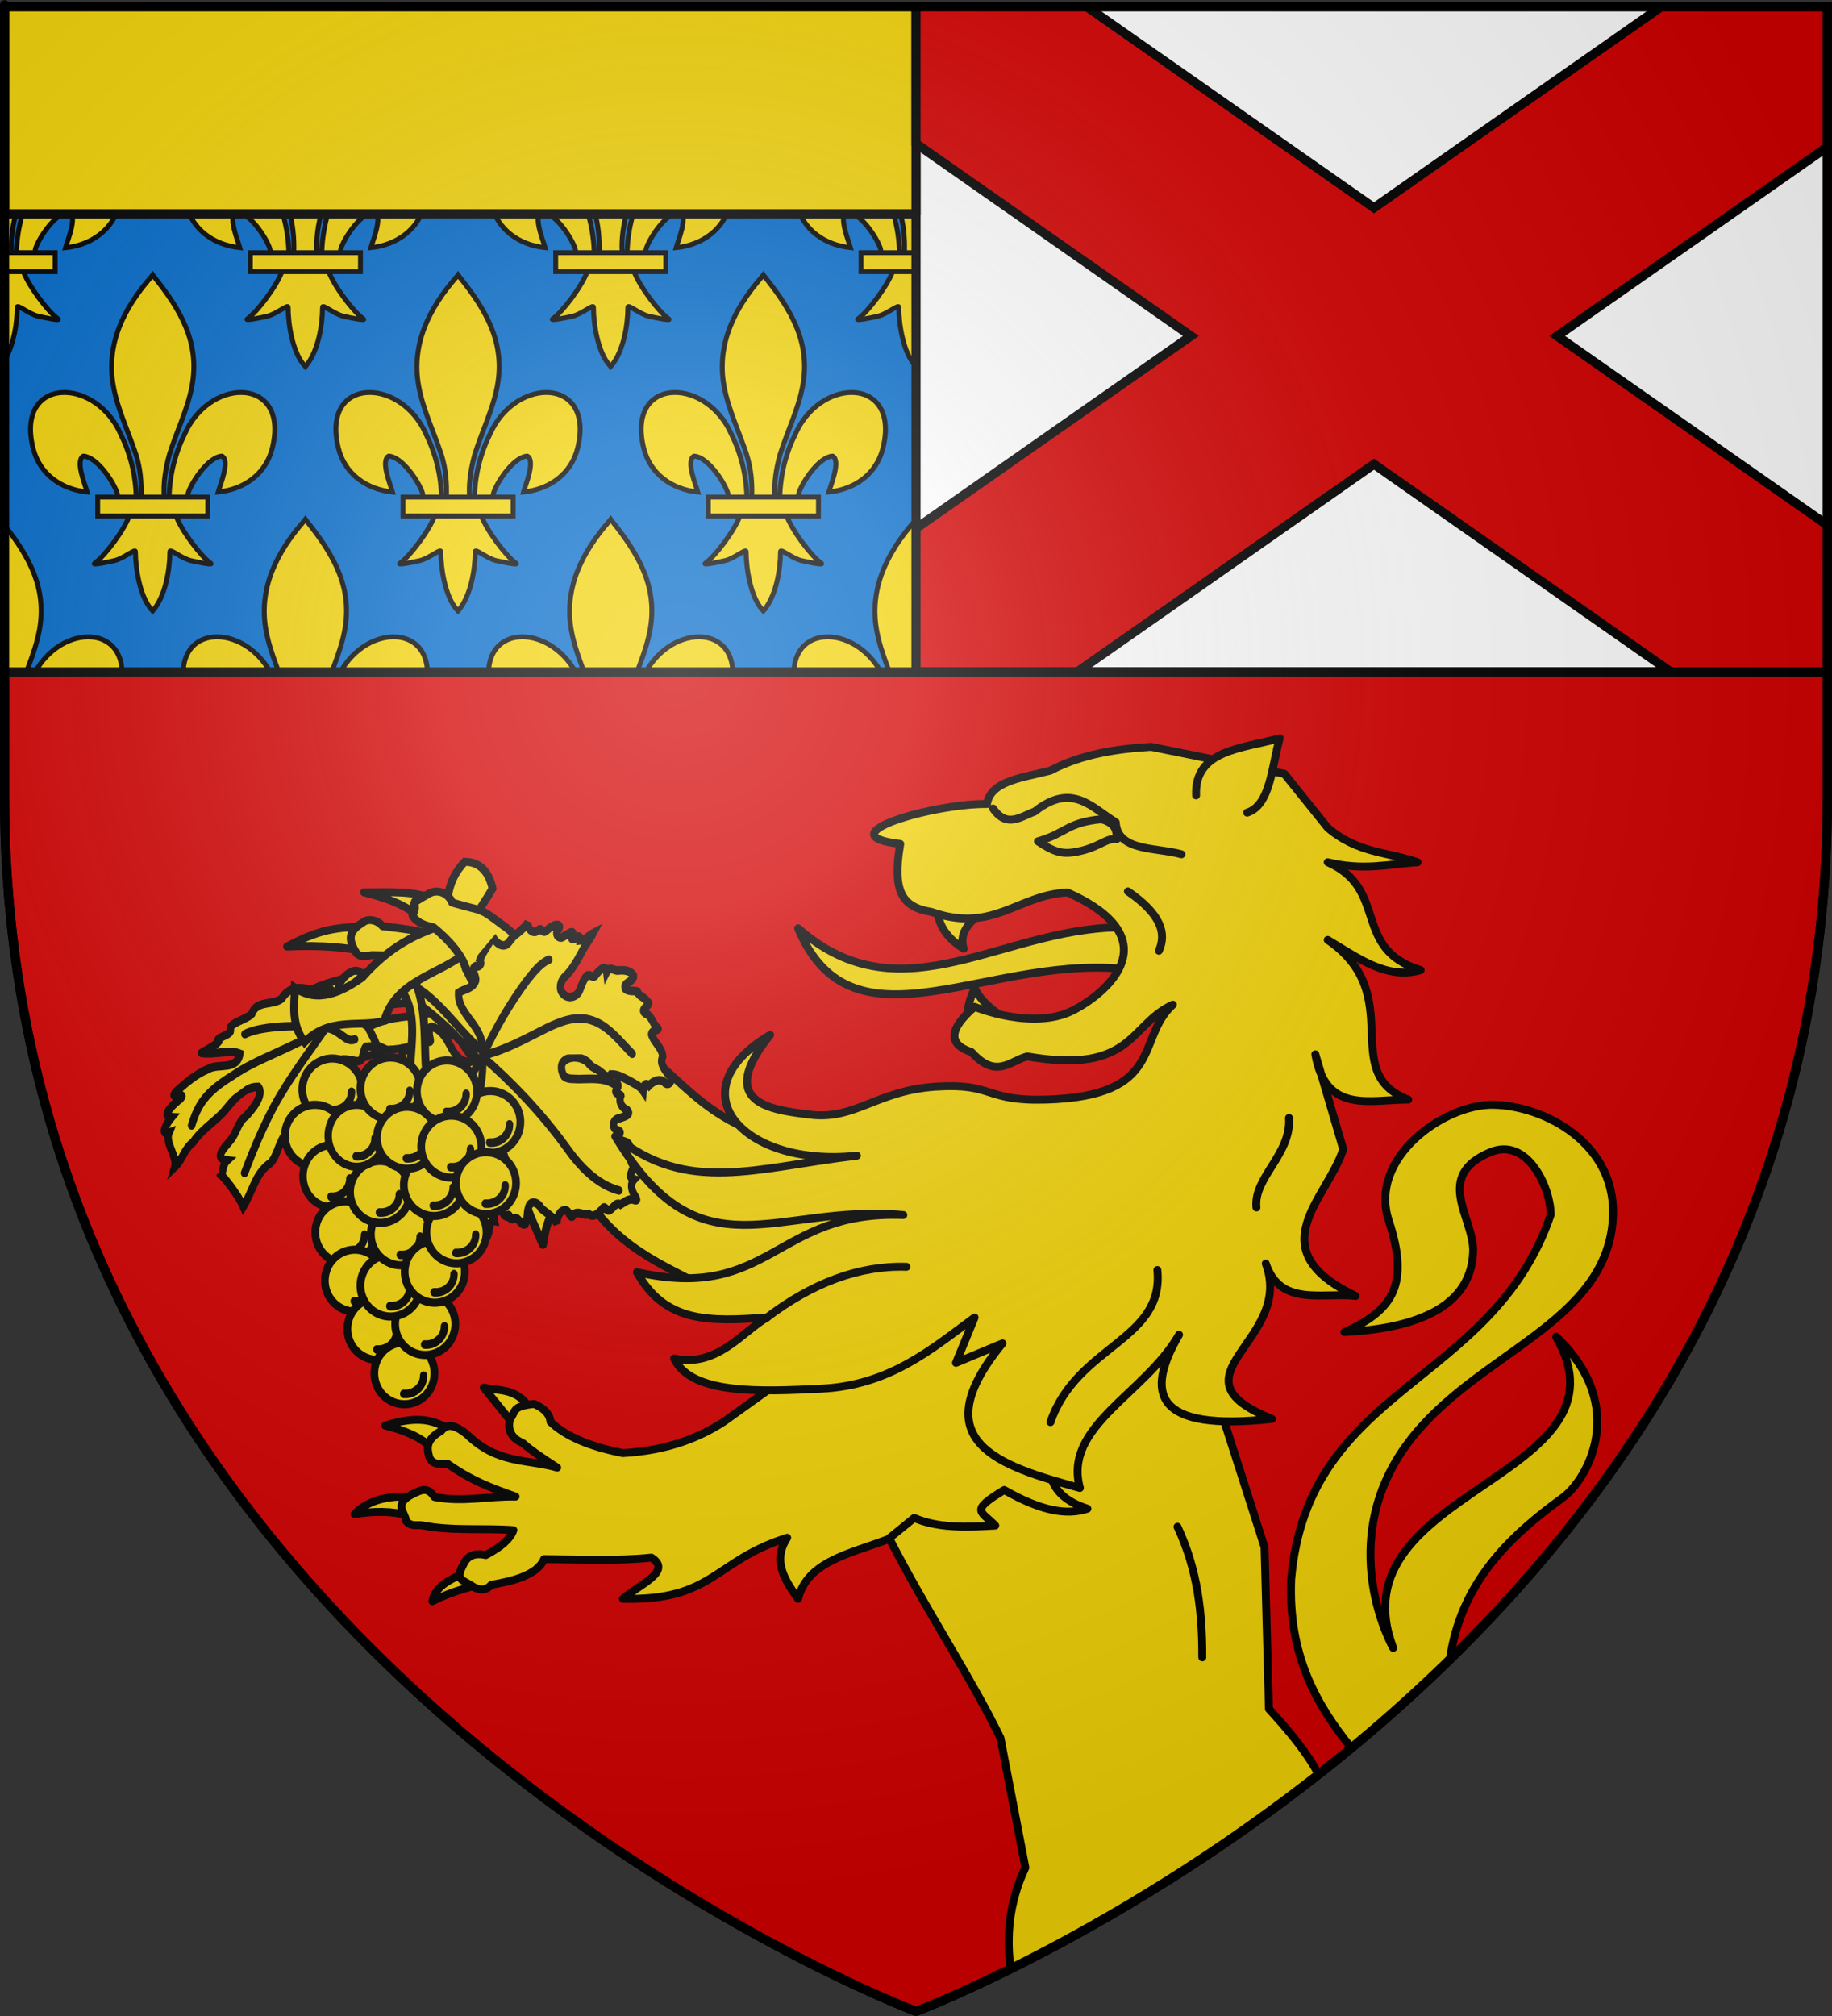 <?xml version="1.0" encoding="UTF-8" standalone="no"?>
<!-- Created with Inkscape (http://www.inkscape.org/) -->
<svg
   xmlns:svg="http://www.w3.org/2000/svg"
   xmlns="http://www.w3.org/2000/svg"
   xmlns:xlink="http://www.w3.org/1999/xlink"
   version="1.0"
   width="600"
   height="660"
   id="svg2">
  <rect width="100%" height="100%" fill="#333333" stroke="none"/>
  <defs
     id="defs6">
    <linearGradient
       id="linearGradient2893">
      <stop
         style="stop-color:#ffffff;stop-opacity:0.314"
         offset="0"
         id="stop2895" />
      <stop
         style="stop-color:#ffffff;stop-opacity:0.251"
         offset="0.19"
         id="stop2897" />
      <stop
         style="stop-color:#6b6b6b;stop-opacity:0.125"
         offset="0.6"
         id="stop2901" />
      <stop
         style="stop-color:#000000;stop-opacity:0.125"
         offset="1"
         id="stop2899" />
    </linearGradient>
    <radialGradient
       cx="221.445"
       cy="226.331"
       r="300"
       fx="221.445"
       fy="226.331"
       id="radialGradient3163"
       xlink:href="#linearGradient2893"
       gradientUnits="userSpaceOnUse"
       gradientTransform="matrix(1.353,0,0,1.349,-77.629,-85.747)" />
  </defs>
  <g
     style="display:inline"
     id="layer3">
    <path
       d="M 300,658.5 C 300,658.5 598.5,546.18 598.5,260.728 C 598.5,-24.723 598.5,2.176 598.5,2.176 L 1.5,2.176 L 1.5,260.728 C 1.5,546.18 300,658.5 300,658.5 z "
       style="fill:#0169c9;fill-opacity:1;fill-rule:evenodd;stroke:none;stroke-width:1px;stroke-linecap:butt;stroke-linejoin:miter;stroke-opacity:1"
       id="path2855" />
    <g
       id="g3253">
      <path
         d="M 150.013,90 L 149.499,90.666 C 140.569,100.887 134.573,112.705 137.158,126.565 C 138.584,134.212 142.041,141.294 144.479,148.661 C 146.003,153.282 146.393,158.11 146.212,162.968 L 142.433,168.633 C 140.849,173.347 134.391,181.979 130.961,184.439 C 130.071,185.077 135.214,184.071 137.516,183.536 C 140.536,182.833 144.461,179.416 144.369,180.622 C 144.36,186.143 145.822,195.356 149.633,199.59 L 149.995,200 L 150.367,199.59 C 154.176,194.871 155.613,186.576 155.632,180.622 C 155.54,179.416 159.465,182.833 162.484,183.536 C 164.787,184.071 169.929,185.077 169.039,184.439 C 165.609,181.979 159.155,173.347 157.571,168.633 L 153.788,162.968 C 153.426,158.075 154.22,153.332 155.522,148.661 C 157.844,141.248 161.378,134.218 162.842,126.565 C 165.58,112.258 159.155,101.467 150.541,90.711 L 150.013,90 z M 121.12,128.492 C 113.665,128.476 107.782,134.371 110.814,146.673 C 112.917,155.206 120.06,160.222 128.547,161.082 C 127.934,158.834 124.565,150.886 127.285,149.331 C 131.634,149.505 137.033,157.484 138.331,161.289 C 138.519,161.836 138.466,162.468 138.675,163.006 L 144.606,162.968 C 144.445,155.505 142.707,148.571 139.469,141.998 C 135.496,133.123 127.697,128.506 121.12,128.492 z M 178.877,128.492 C 172.3,128.506 164.501,133.123 160.527,141.998 C 157.29,148.571 155.552,155.505 155.391,162.968 L 161.322,163.006 C 161.531,162.468 161.478,161.836 161.665,161.289 C 162.964,157.484 168.363,149.505 172.712,149.331 C 175.432,150.886 172.063,158.834 171.45,161.082 C 179.937,160.222 187.084,155.206 189.186,146.673 C 192.218,134.371 186.332,128.476 178.877,128.492 z "
         style="fill:#f2d207;fill-opacity:1;fill-rule:evenodd;stroke:#000000;stroke-width:1.6;stroke-linecap:butt;stroke-linejoin:miter;stroke-miterlimit:4;stroke-dasharray:none;stroke-opacity:1"
         id="path1902" />
      <rect
         width="36.063"
         height="6.204"
         x="131.996"
         y="162.73"
         style="fill:#f2d207;fill-opacity:1;stroke:#000000;stroke-width:1.6;stroke-miterlimit:4;stroke-dasharray:none;stroke-opacity:1"
         id="rect4623" />
    </g>
    <use
       transform="translate(150,-80)"
       id="use3269"
       x="0"
       y="0"
       width="600"
       height="660"
       xlink:href="#g3253" />
    <path
       d="M 300,2.188 L 300,220 L 598.5,220 C 598.5,55.311 598.5,2.188 598.5,2.188 L 300,2.188 z "
       style="opacity:1;fill:#ffffff;fill-opacity:1;fill-rule:evenodd;stroke:#000000;stroke-width:3;stroke-linecap:round;stroke-linejoin:round;stroke-miterlimit:4;stroke-dasharray:none;stroke-dashoffset:0;stroke-opacity:1"
       id="rect3262" />
    <use
       transform="translate(-50,-80)"
       id="use3271"
       x="0"
       y="0"
       width="600"
       height="660"
       xlink:href="#g3253" />
    <use
       transform="translate(50,-80)"
       id="use3267"
       x="0"
       y="0"
       width="600"
       height="660"
       xlink:href="#g3253" />
    <use
       transform="translate(0,-160)"
       id="use3332"
       x="0"
       y="0"
       width="600"
       height="660"
       xlink:href="#g3328" />
    <path
       d="M 1.5,2.188 L 1.5,70 L 300,70 L 300,2.188 L 1.5,2.188 z "
       style="opacity:1;fill:#f2d207;fill-opacity:1;fill-rule:evenodd;stroke:#000000;stroke-width:3;stroke-linecap:round;stroke-linejoin:round;stroke-miterlimit:4;stroke-dasharray:none;stroke-dashoffset:0;stroke-opacity:1;display:inline"
       id="rect3264" />
    <use
       transform="translate(150,80)"
       id="use3265"
       x="0"
       y="0"
       width="600"
       height="660"
       xlink:href="#g3253" />
    <path
       d="M 300,2.188 L 300,47 L 390.031,110 L 300,173 L 300,220 L 352.781,220 L 450,151.969 L 547.219,220 L 598.5,220 C 598.5,183.66 598.5,198.041 598.5,171.938 L 509.969,110 L 598.5,48.062 C 598.5,42.803 598.5,2.188 598.5,2.188 L 544.094,2.188 L 450,68.031 L 355.906,2.188 L 300,2.188 z "
       style="fill:#d40000;fill-rule:evenodd;stroke:#000000;stroke-width:3;stroke-linecap:butt;stroke-linejoin:miter;stroke-miterlimit:4;stroke-dasharray:none;stroke-opacity:1"
       id="path3268" />
    <use
       transform="translate(50,80)"
       id="use3263"
       x="0"
       y="0"
       width="600"
       height="660"
       xlink:href="#g3253" />
    <use
       transform="translate(-50,80)"
       id="use3261"
       x="0"
       y="0"
       width="600"
       height="660"
       xlink:href="#g3253" />
    <g
       id="g3328">
      <path
         d="M 1.5,171.969 L 1.5,260.719 C 1.5,266.342 1.617,271.886 1.844,277.375 C 4.551,272.557 5.609,265.736 5.625,260.625 C 5.533,259.419 9.48,262.828 12.5,263.531 C 14.802,264.067 19.921,265.076 19.031,264.438 C 15.601,261.977 9.146,253.338 7.562,248.625 L 3.781,242.969 C 3.419,238.075 4.23,233.328 5.531,228.656 C 7.854,221.244 11.38,214.215 12.844,206.562 C 15.476,192.803 9.614,182.32 1.5,171.969 z M 28.875,208.5 C 22.297,208.514 14.504,213.125 10.531,222 C 7.294,228.573 5.537,235.506 5.375,242.969 L 11.312,243 C 11.522,242.463 11.469,241.828 11.656,241.281 C 12.955,237.475 18.369,229.518 22.719,229.344 C 25.439,230.899 22.05,238.845 21.438,241.094 C 29.924,240.234 37.085,235.22 39.188,226.688 C 42.219,214.386 36.33,208.484 28.875,208.5 z "
         style="fill:#f2d207;fill-opacity:1;fill-rule:evenodd;stroke:#000000;stroke-width:1.6;stroke-linecap:butt;stroke-linejoin:miter;stroke-miterlimit:4;stroke-dasharray:none;stroke-opacity:1"
         id="path3299" />
      <path
         d="M 1.5,242.719 L 1.5,248.938 L 18.062,248.938 L 18.062,242.719 L 1.5,242.719 z "
         style="fill:#f2d207;fill-opacity:1;stroke:#000000;stroke-width:1.6;stroke-miterlimit:4;stroke-dasharray:none;stroke-opacity:1"
         id="rect3301" />
    </g>
    <path
       d="M 1.5,220 L 1.5,260.719 C 1.5,546.17 300,658.5 300,658.5 C 300,658.5 598.5,546.17 598.5,260.719 C 598.5,215.76 598.5,250.788 598.5,220 L 1.5,220 z "
       style="opacity:1;fill:#d40000;fill-opacity:1;fill-rule:evenodd;stroke:#000000;stroke-width:3;stroke-linecap:round;stroke-linejoin:round;stroke-miterlimit:4;stroke-dasharray:none;stroke-dashoffset:0;stroke-opacity:1"
       id="rect3724" />
    <use
       transform="translate(100,0)"
       id="use3257"
       x="0"
       y="0"
       width="600"
       height="660"
       xlink:href="#g3253" />
    <use
       transform="translate(-100,0)"
       id="use3259"
       x="0"
       y="0"
       width="600"
       height="660"
       xlink:href="#g3253" />
  </g>
  <g
     id="layer4">
    <path
       d="M 488.969,361.688 C 472.993,361.476 448.059,379.032 454.844,399.656 C 461.626,420.273 456.479,428.944 440.312,436.094 C 459.835,435.116 481.759,429.865 482.469,409.812 C 482.856,398.872 469.248,384.958 488.25,377.156 C 500.078,372.3 507.796,388.411 507.875,397.656 C 488.794,453.777 428.377,453.356 422.875,517 C 421.86,541.697 431.029,557.996 442.594,572.25 C 453.372,563.338 464.199,553.666 474.844,543.25 C 478.418,518.487 493.733,503.395 511.831,490.297 C 519.802,484.529 533.707,460.353 509.631,437.598 C 536.407,484.434 436.474,487.115 456.281,539.5 C 456.281,539.5 436.53,504.975 461.375,472.062 C 483.313,443 525.52,433.589 528.188,399.656 C 530.163,374.522 505.809,361.904 488.969,361.688 z M 401.062,393.656 L 267.406,440.594 C 280.795,497.286 310.642,533.971 327.656,569 L 335.812,611.438 C 330.405,622.81 329.539,634.232 331,644.562 C 355.929,632.206 393.065,611.332 431.812,580.906 C 428.154,573.78 422.02,566.517 415.594,559.469 L 414.156,506.531 L 396.719,452.094 L 401.062,393.656 z "
       style="opacity:1;fill:#f2d207;fill-opacity:1;fill-rule:evenodd;stroke:#000000;stroke-width:2.6;stroke-linecap:round;stroke-linejoin:round;stroke-miterlimit:4;stroke-dasharray:none;stroke-dashoffset:0;stroke-opacity:1"
       id="path4170" />
    <path
       d="M 324.268,296.078 L 307.069,297.477 C 307.127,302.813 310.139,307.134 315.606,310.587 C 313.517,303.687 320.046,300.342 324.268,296.078 z M 319.247,323.611 C 316.49,329.061 317.101,332.061 316.108,336.284 L 332.429,336.284 C 327.869,332.217 322.103,329.457 319.247,323.611 z "
       style="opacity:1;fill:#f2d207;fill-rule:evenodd;stroke:#000000;stroke-width:2.6;stroke-linecap:round;stroke-linejoin:round;stroke-miterlimit:4;stroke-dasharray:none;stroke-opacity:1"
       id="path2476" />
    <path
       d="M 370.432,303.659 C 329.686,302.052 296.135,334.498 261.39,303.909 C 279.395,347.155 325.101,310.974 371.508,317.644 L 370.432,303.659 z "
       style="opacity:1;fill:#f2d207;fill-rule:evenodd;stroke:#000000;stroke-width:2.6;stroke-linecap:round;stroke-linejoin:round;stroke-miterlimit:4;stroke-dasharray:none;stroke-opacity:1"
       id="path3447" />
    <path
       d="M 119.259,292.145 C 130.138,294.925 132.956,296.949 138.718,300.798 L 143.112,294.855 C 135.968,291.362 127.486,292.199 119.259,292.145 z M 120.263,303.071 C 112.187,304.009 106.688,303.048 94.025,309.888 C 104.769,309.372 116.043,310.07 122.774,312.598 L 120.263,303.071 z M 116.999,319.503 C 109.016,320.881 96.873,324.348 92.016,332.001 C 102.482,329.935 110.776,328.165 118.129,327.369 L 116.999,319.503 z M 123.025,338.732 C 112.403,341.207 113.849,343.204 110.847,350.007 C 121.136,344.348 127.27,344.488 131.687,340.917 L 123.025,338.732 z M 158.428,454.28 L 167.718,465.73 L 173.116,460.486 C 168.927,454.432 163.502,455.405 158.428,454.28 z M 135.328,464.856 C 132.817,465.001 129.808,465.552 126.164,466.692 C 137.034,469.522 140.023,472.415 144.116,476.743 L 151.272,470.188 C 146.221,467.704 142.862,464.422 135.328,464.856 z M 132.566,489.941 C 126.345,489.893 120.19,491.365 116.12,495.71 C 122.098,494.729 128.094,494.562 134.073,496.235 L 138.718,490.466 C 136.696,490.171 134.64,489.958 132.566,489.941 z M 153.406,514.415 C 147.865,516.772 142.468,519.241 141.605,524.204 C 148.113,520.898 155.236,518.966 162.696,517.649 L 153.406,514.415 z "
       style="opacity:1;fill:#f2d207;fill-rule:evenodd;stroke:#000000;stroke-width:2.6;stroke-linecap:round;stroke-linejoin:round;stroke-miterlimit:4;stroke-dasharray:none;stroke-opacity:1"
       id="path3534" />
    <path
       d="M 174.958,459.626 C 167.487,460.438 169.101,461.9 167.042,464.596 C 166.242,467.464 166.931,470.679 171.171,472.401 C 174.306,475.163 178.398,477.814 182.478,480.466 C 172.674,477.602 162.87,479.424 152.888,469.542 C 148.993,466.467 146.464,465.892 144.457,468.479 C 139.545,471.226 139.776,473.973 140.511,476.72 C 141.127,479.067 143.182,479.574 146.527,479.187 C 154.764,484.97 161.037,487.141 168.848,489.956 C 159.938,489.751 151.508,491.88 142.271,490.08 C 140.406,487.142 138.507,487.56 136.566,488.457 C 128.092,492.127 132.703,494.886 132.979,497.947 C 134.753,499.986 136.569,499.044 138.417,499.408 C 147.929,501.285 158.286,500.222 168.13,500.944 C 167.164,503.837 163.971,506.536 159.107,509.09 C 155.915,508.401 153.087,508.937 151.631,512.431 C 148.922,517.511 151.63,517.108 155.285,519.681 C 157.072,520.488 158.998,520.903 160.938,518.833 C 167.304,517.741 175.947,515.835 178.174,510.433 C 190.272,510.532 203.012,511.077 213.325,509.934 C 220.48,514.429 209.045,518.924 203.999,523.419 C 233.802,524.105 233.756,510.979 257.803,503.441 C 252.897,510.95 256.918,517.216 261.39,523.419 C 264.37,511.176 278.441,508.653 290.803,503.94 L 299.411,496.948 C 307.061,500.282 316.422,500.043 325.954,499.445 C 321.291,494.617 317.375,494.751 328.891,487.797 C 341.248,494.829 349.456,496.097 356.143,493.919 C 328.962,485.227 354.672,456.974 354.649,440.01 L 314.476,410.043 L 236.999,465.482 C 229.526,470.321 219.115,474.873 203.999,475.721 C 193.474,473.637 185.554,470.453 180.306,465.512 C 180.008,462.536 177.724,460.913 174.958,459.626 z "
       style="opacity:1;fill:#f2d207;fill-rule:evenodd;stroke:#000000;stroke-width:2.6;stroke-linecap:round;stroke-linejoin:round;stroke-miterlimit:4;stroke-dasharray:none;stroke-opacity:1"
       id="path2262" />
    <path
       d="M 173.562,315.439 C 184.82,335.534 196.734,333.178 210.828,344.173 C 229.219,358.52 236.48,375.686 286.498,377.329 L 269.998,443.007 L 231.26,422.03 C 223.479,416.323 202.091,410.233 191.445,390.564 C 181.662,391.36 179.089,398.85 177.815,407.546 C 173.506,397.216 167.203,386.771 173.869,377.079 L 159.88,361.845 C 150.298,371.668 136.533,367.899 124.37,369.337 C 140.131,364.626 152.826,356.476 155.217,347.112 L 149.597,338.974 C 134.448,338.463 139.799,343.26 126.694,343.674 L 116.649,339.121 C 126.39,330.953 134.389,334.249 143.652,330.715 C 129.469,324.915 123.961,332.573 112.533,329.131 C 110.011,325.05 110.268,322.196 113.251,319.392 C 115.048,317.876 116.829,317.108 118.401,318.658 C 125.207,317.869 132.674,317.715 139.794,318.643 C 129.882,311.895 127.761,312.926 122.024,312.7 C 120.583,312.644 118.915,313.886 116.838,312.15 C 113.661,307.274 114.274,304.771 118.99,301.911 C 120.755,300.528 123.731,301.329 125.323,303.228 C 132.584,304.183 141.295,304.687 147.685,309.403 C 146.825,303.841 143.272,301.903 135.131,299.663 C 137.015,293.598 133.197,295.702 141.746,292.853 C 158.479,298.122 171.243,303.859 173.562,315.439 z "
       style="opacity:1;fill:#f2d207;fill-rule:evenodd;stroke:#000000;stroke-width:2.6;stroke-linecap:round;stroke-linejoin:round;stroke-miterlimit:4;stroke-dasharray:none;stroke-opacity:1"
       id="path3243" />
    <path
       d="M 146.835,307.262 C 155.543,317.117 150.258,322.063 163.457,327.143"
       style="opacity:1;fill:#f2d207;fill-rule:evenodd;stroke:#000000;stroke-width:2.6;stroke-linecap:butt;stroke-linejoin:miter;stroke-miterlimit:4;stroke-dasharray:none;stroke-opacity:1"
       id="path4248" />
    <g
       id="g4295">
      <g
         transform="matrix(-0.596,4.3125328e-2,3.6990179e-2,0.695,284.644,51.578)"
         style="fill:#f2d207;stroke:#000000;stroke-width:4.032;stroke-miterlimit:4;stroke-dasharray:none;stroke-opacity:1;display:inline"
         id="g4110">
        <path
           d="M 269.14,375.831 C 257.26,384.26 249.003,396.59 237.95,405.946 C 236.686,400.405 240.196,395.397 243.432,391.272 C 246.351,387.454 249.734,383.088 249.048,377.97 C 246.013,376.419 241.813,376.589 239.724,373.554 C 237.884,371.134 242.37,367.638 239.08,366.146 C 237.009,366.747 235.181,365.515 236.519,363.356 C 234.497,359.409 230.916,356.498 228.881,352.584 C 227.593,355.239 224.655,358.182 221.453,357.006 C 219.345,355.827 218.111,353.494 215.836,352.476 C 213.377,351.038 210.866,349.546 209.047,347.299 C 209.539,350.475 206.486,353.378 203.482,351.329 C 202.07,350.126 202.057,351.873 200.749,352.064 C 200.006,352.965 197.461,350.215 195.813,350.125 C 194.222,348.993 190.24,349.189 192.601,351.74 C 195.211,353.786 192.157,356.856 189.66,354.973 C 188.246,354.911 185.268,352.298 184.652,353.922 C 185.673,355.02 186.415,357.351 184.021,356.575 C 182.052,354.994 180.445,355.504 180.837,357.622 C 178.097,357.656 175.955,355.394 173.607,354.551 C 175.713,357.563 178.47,360.096 180.517,363.177 C 183.493,367.274 186.528,371.502 190.799,374.354 C 192.973,376.167 194.197,379.8 191.877,382.017 C 189.316,384.827 184.199,384.139 182.579,380.675 C 181.355,378.414 180.258,375.828 178.139,374.263 C 176.153,373.58 174.864,376.421 173.285,374.014 C 171.722,372.707 167.646,369.104 167.35,373.182 C 165.401,370.286 162.857,373.423 160.615,372.933 C 157.879,372.916 154.317,373.316 152.767,375.857 C 152.547,378.97 159.092,378.52 157.589,381.831 C 155.903,383.356 152.142,382.966 151.134,383.44 C 150.664,385.846 147.039,386.395 145.922,388.667 C 142.995,390.174 150.806,391.508 147.515,393.966 C 144.215,395.027 143.775,398.737 141.597,400.956 C 138.438,402.689 146.12,401.589 144.352,404.922 C 142.974,408.405 139.154,410.88 139.172,414.893 C 141.287,418.063 138.297,421.148 136.479,423.637 C 133.915,425.356 135.984,429.14 138.489,427.456 C 140.871,424.582 145.152,426.044 147.598,428.039 C 149.844,425.758 150.574,428.861 150.847,430.309 C 152.502,427.83 155.421,426.712 157.914,425.198 C 161.086,423.616 164.307,421.594 167.933,421.465 C 170.1,423.983 172.816,420.21 174.764,419.069 C 176.959,417.773 178.805,417.229 180.248,414.994 C 183.727,412.228 189.017,411.182 193.022,413.401 C 195.747,414.973 195.189,418.649 193.625,420.839 C 191.614,422.45 188.429,422.202 185.878,422.566 C 179.388,422.932 172.41,422.524 166.636,426.046 C 164.32,425.157 163.737,427.187 165.389,428.644 C 167.246,430.855 163.217,431.062 163.182,431.757 C 164.794,434.645 162.957,437.619 160.191,438.712 C 157.558,441.336 162.799,441.8 164.562,442.324 C 167.865,442.305 169.568,445.891 166.547,447.794 C 165.368,448.098 163.892,448.422 165.154,450.07 C 166.802,453.789 161.068,452.638 160.047,455.194 C 159.135,457.566 164.651,457.449 161.24,458.907 C 159.076,460.672 160.552,463.422 158.283,464.719 C 158.319,467.029 162.569,470.342 158.447,471.541 C 160.851,473.499 160.083,476.861 158.555,479.113 C 157.483,480.759 156.826,482.024 159.265,481.042 C 161.91,480.128 164.798,482.122 166.56,482.87 C 169.118,481.125 170.882,484.927 173.257,485.243 C 174.957,484.952 175.083,482.383 176.749,484.429 C 178.806,486.085 181.685,488.377 184.243,486.286 C 187.102,487.054 190.088,483.955 192.683,486.097 C 194.423,489.175 194.862,482.474 197.979,483.702 C 200.588,484.291 201.824,487.227 201.914,489.667 C 203.706,486.204 207.254,484.419 210.092,481.985 C 211.371,479.142 215.756,477.277 217.049,481.244 C 218.164,483.666 217.726,486.669 219.31,488.853 C 222.064,489.578 222.793,484.209 225.825,485.99 C 228.188,486.73 227.189,482.254 229.237,484.642 C 232.406,483.644 231.516,478.842 231.481,476.168 C 231.069,473.555 229.802,471.175 229.34,468.556 C 228.374,463.995 227.192,458.876 229.334,454.472 C 230.616,452.045 233.937,451.085 236.379,452.04 C 239.057,453.385 240.885,456.511 239.87,459.486 C 238.437,464.852 233.566,468.848 233.115,474.527 C 233.089,478.685 236.8,482.024 236.055,486.283 C 239.293,485.617 238.671,490.812 240.148,492.726 C 240.646,495.22 244.116,493.326 243.481,495.824 C 243.951,498.982 248.575,495.876 248.24,499.645 C 248.548,502.058 251.965,505.593 252.7,501.426 C 253.565,499.124 255.827,497.409 257.271,495.322 C 258.297,493.144 262.259,495.303 261.201,492.527 C 261.615,489.132 266.628,492.097 267.386,489.207 C 266.16,486.728 266.524,483.184 270.08,483.284 C 272.6,482.851 278.404,483.599 277.25,479.401 C 275.664,477.439 279.536,477.817 279.071,475.213 C 279.112,471.106 283.068,472.468 285.512,473.384 C 288.637,472.741 286.48,468.668 286.926,466.461 C 288.648,463.845 286.933,460.67 284.003,459.768 C 280.114,457.938 275.009,457.261 272.786,453.122 C 270.751,450.346 274.645,447.045 277.401,448.474 C 282.107,450.253 285.106,454.77 289.694,456.734 C 293.388,456.981 296.883,458.545 300.576,458.747 C 302.175,457.046 297.734,455.288 296.726,453.87 C 295.067,452.075 298.266,449.02 295.25,448.61 C 291.888,446.34 297.932,444.204 296.754,442.281 C 292.954,442.195 295.478,438.541 297.004,437.08 C 296.294,434.243 291.114,435.754 290.144,432.505 C 289.108,430.386 294.331,430.455 291.067,429.787 C 287.331,428.435 290.928,425.053 293.486,425.48 C 295.335,425.377 291.969,422.8 291.309,421.948 C 289.287,419.797 285.754,417.968 285.927,414.598 C 286.101,413.254 287.909,411.926 285.686,412.793 C 281.963,413.617 281.482,408.976 281.681,406.369 C 282.069,404.054 281.279,402.207 278.784,403.184 C 275.75,403 274.814,398.932 271.739,399.479 C 270.404,398.506 269.329,394.019 268.261,397.706 C 267.946,399.225 265.244,401.56 266.017,398.44 C 266.538,396.426 266.665,391.342 263.29,393.542 C 259.888,395.051 257.537,398.075 255.865,401.305 C 253.817,405.093 251.491,409.62 246.866,410.581 C 244.696,411.461 239.859,409.973 242.494,407.125 C 245.362,403.587 249.43,401.255 252.299,397.719 C 259.221,391.005 266.742,384.924 274.594,379.333 C 272.805,378.122 270.93,377.042 269.14,375.831 z "
           style="fill:#f2d207;fill-opacity:1;fill-rule:evenodd;stroke:#000000;stroke-width:4.032;stroke-linecap:butt;stroke-linejoin:miter;stroke-miterlimit:4;stroke-dasharray:none;stroke-opacity:1;display:inline"
           id="path10836" />
        <path
           d="M 167.043,476.183 C 178.805,472.698 187.825,463.587 194.794,453.864 C 207.369,437.116 222.079,422.054 238.063,408.548"
           style="fill:#f2d207;fill-opacity:1;fill-rule:evenodd;stroke:#000000;stroke-width:4.032;stroke-linecap:round;stroke-linejoin:miter;stroke-miterlimit:4;stroke-dasharray:none;stroke-opacity:1"
           id="path18600" />
        <path
           d="M 237.414,408.156 C 224.878,406.456 213.152,401.544 201.312,397.361 C 193.803,394.834 185.563,392.667 177.742,395.18 C 168.508,397.957 162.369,406.005 155.779,412.507"
           style="fill:#f2d207;fill-opacity:1;fill-rule:evenodd;stroke:#000000;stroke-width:4.032;stroke-linecap:round;stroke-linejoin:miter;stroke-miterlimit:4;stroke-dasharray:none;stroke-opacity:1"
           id="path18602" />
        <path
           d="M 237.149,407.639 C 229.851,395.919 221.372,384.895 211.741,374.996 C 207.869,371.327 203.908,367.169 198.685,365.538"
           style="fill:#f2d207;fill-opacity:1;fill-rule:evenodd;stroke:#000000;stroke-width:4.032;stroke-linecap:round;stroke-linejoin:miter;stroke-miterlimit:4;stroke-dasharray:none;stroke-opacity:1"
           id="path18604" />
        <path
           d="M 237.806,408.839 C 242.02,413.956 245.808,419.651 251.298,423.514 C 253.945,424.936 256.89,425.74 259.569,427.137 C 268.824,431.536 277.855,436.739 285.597,443.498"
           style="fill:#f2d207;fill-opacity:1;fill-rule:evenodd;stroke:#000000;stroke-width:4.032;stroke-linecap:round;stroke-linejoin:miter;stroke-miterlimit:4;stroke-dasharray:none;stroke-opacity:1"
           id="path18606" />
        <path
           d="M 237.65,407.722 C 237.798,419.154 241.064,430.536 247.301,440.145 C 250.637,445.783 255.328,450.771 257.134,457.196 C 257.999,462.184 257.386,467.311 256.909,472.317 C 256.045,479.024 254.508,485.757 251.426,491.819"
           style="fill:#f2d207;fill-opacity:1;fill-rule:evenodd;stroke:#000000;stroke-width:4.032;stroke-linecap:round;stroke-linejoin:miter;stroke-miterlimit:4;stroke-dasharray:none;stroke-opacity:1"
           id="path3165" />
      </g>
      <path
         d="M 131.104,323.64 C 138.022,332.899 133.399,344.778 134.512,355.355 L 139.965,354.839 C 138.272,342.437 140.83,329.499 134.285,317.709 L 131.104,323.64 z "
         style="fill:#f2d207;fill-rule:evenodd;stroke:#000000;stroke-width:2.6;stroke-linecap:butt;stroke-linejoin:miter;stroke-miterlimit:4;stroke-dasharray:none;stroke-opacity:1"
         id="path3237" />
      <g
         transform="matrix(2.119,0,0,2.405,-622.25,-1014.064)"
         style="fill:#f2d207;stroke:#000000;stroke-width:1.152;stroke-miterlimit:4;stroke-dasharray:none;stroke-opacity:1"
         id="g3282">
        <path
           d="M 352.387,553.109 C 346.901,555.467 346.081,558.468 343.884,561.226 C 342.619,559.592 346.494,557.213 344.634,556.289 C 343.614,557.192 342.165,556.637 341.613,556.373 C 339.977,555.981 338.309,555.988 337.228,557.553 C 335.828,558.583 333.341,557.731 332.577,559.649 C 331.719,560.454 329.082,560.882 329.246,561.766 C 329.625,562.598 326.816,562.791 327.35,563.524 C 326.793,564.089 324.421,565.117 324.828,564.983 C 326.744,565.253 329.112,564.501 330.723,565.078 C 330.314,567.421 327.388,566.35 325.862,567.155 C 323.981,567.851 322.339,569.055 320.812,570.318 C 319.655,571.551 322.683,570.044 321.502,571.249 C 320.797,571.667 318.305,573.676 320.173,573.736 C 319.362,574.582 318.363,576.253 319.775,575.829 C 319.11,577.222 321.118,579.146 320.677,580.496 C 321.93,579.437 322.091,578.072 323.508,577.126 C 324.959,575.222 327.209,574.192 328.76,572.431 C 329.948,571.12 331.627,569.56 333.572,569.596 C 334.58,570.745 332.458,572.829 331.708,573.563 C 330.372,574.406 330.306,575.81 329.2,576.951 C 328.31,577.926 326.612,579.358 328.757,579.599 C 327.815,580.349 328.144,582.36 327.569,581.328 C 328.282,581.889 330.436,584.251 331.255,585.906 C 332.751,583.695 333.056,581.607 335.158,580.14 C 336.618,579.529 336.947,575.549 338.687,575.65 C 340.019,574.417 340.084,571.693 342.282,573.072 C 342.581,572.019 345.519,570.955 343.868,569.733 C 341.401,568.855 344.212,564.971 346.034,566.004 C 347.065,565.589 348.41,566.218 349.193,566.077 C 349.874,565.955 349.811,564.184 350.279,564.133 C 352.021,563.943 352.424,564.667 350.453,561.339 C 348.658,560.525 348.301,558.294 347.414,559.423 C 347.129,560.427 344.123,561.737 345.647,559.937 C 348.509,558.572 348.842,555.915 352.841,554.879 C 352.307,555.013 355.28,554.477 352.387,553.109 z "
           style="fill:#f2d207;fill-opacity:1;fill-rule:evenodd;stroke:#000000;stroke-width:1.152;stroke-linecap:butt;stroke-linejoin:miter;stroke-miterlimit:4;stroke-dasharray:none;stroke-opacity:1;display:inline"
           id="path4120" />
        <path
           d="M 331.45,581.32 C 332.91,577.912 333.95,575.863 335.112,573.762 C 337.454,569.53 340.59,565.895 344.063,561.526"
           style="fill:#f2d207;fill-opacity:1;fill-rule:evenodd;stroke:#000000;stroke-width:1.152;stroke-linecap:round;stroke-linejoin:miter;stroke-miterlimit:4;stroke-dasharray:none;stroke-opacity:1"
           id="path3245" />
        <path
           d="M 343.875,561.579 C 337.861,564.725 333.47,565.708 329.588,568.079 C 325.381,570.348 324.225,572.054 323.265,574.85"
           style="fill:#f2d207;fill-opacity:1;fill-rule:evenodd;stroke:#000000;stroke-width:1.152;stroke-linecap:round;stroke-linejoin:miter;stroke-miterlimit:4;stroke-dasharray:none;stroke-opacity:1"
           id="path3247" />
        <path
           d="M 343.777,561.557 C 340.742,561.158 334.055,561.201 331.504,562.422"
           style="fill:#f2d207;fill-opacity:1;fill-rule:evenodd;stroke:#000000;stroke-width:1.152;stroke-linecap:round;stroke-linejoin:miter;stroke-miterlimit:4;stroke-dasharray:none;stroke-opacity:1"
           id="path3249" />
        <path
           d="M 344.015,561.601 C 345.927,561.59 347.184,563.74 348.466,563.122"
           style="fill:#f2d207;fill-opacity:1;fill-rule:evenodd;stroke:#000000;stroke-width:1.152;stroke-linecap:round;stroke-linejoin:miter;stroke-miterlimit:4;stroke-dasharray:none;stroke-opacity:1"
           id="path3251" />
      </g>
      <g
         transform="matrix(2.119,0,0,2.405,-666.325,-1038.559)"
         style="fill:#f2d207;stroke:#000000;stroke-width:1.152;stroke-miterlimit:4;stroke-dasharray:none;stroke-opacity:1"
         id="g3362">
        <use
           transform="translate(6.708,4.159)"
           style="fill:#f2d207;stroke:#000000;stroke-width:1.152;stroke-miterlimit:4;stroke-dasharray:none;stroke-opacity:1"
           id="use3166"
           x="0"
           y="0"
           width="744.094"
           height="1052.362"
           xlink:href="#use3164" />
        <g
           transform="matrix(0.679,0,0,0.628,116.503,214.014)"
           style="fill:#f2d207;stroke:#000000;stroke-width:1.764;stroke-miterlimit:4;stroke-dasharray:none;stroke-opacity:1"
           id="g3158">
          <path
             d="M 365.343,589.461 A 6.842,6.708 0 1 1 365.354,589.464"
             style="opacity:1;fill:#f2d207;fill-opacity:1;fill-rule:evenodd;stroke:#000000;stroke-width:1.764;stroke-linecap:round;stroke-linejoin:round;stroke-miterlimit:4;stroke-dasharray:none;stroke-opacity:1"
             id="path2183" />
          <path
             d="M 367.456,581.128 A 1.945,1.677 0 0 1 365.331,582.806"
             transform="matrix(2.13,0,0,2.351,-411.125,-782.73)"
             style="opacity:1;fill:#f2d207;fill-opacity:1;fill-rule:evenodd;stroke:#000000;stroke-width:0.788;stroke-linecap:round;stroke-linejoin:round;stroke-miterlimit:4;stroke-dasharray:none;stroke-opacity:1"
             id="path3156" />
        </g>
        <use
           transform="translate(-2.683,6.305)"
           style="fill:#f2d207;stroke:#000000;stroke-width:1.152;stroke-miterlimit:4;stroke-dasharray:none;stroke-opacity:1"
           id="use3188"
           x="0"
           y="0"
           width="744.094"
           height="1052.362"
           xlink:href="#g3158" />
        <use
           transform="matrix(0.946,0,0,1,19.615,11.806)"
           style="fill:#f2d207;stroke:#000000;stroke-width:1.184;stroke-miterlimit:4;stroke-dasharray:none;stroke-opacity:1"
           id="use3176"
           x="0"
           y="0"
           width="744.094"
           height="1052.362"
           xlink:href="#g3158" />
        <use
           transform="translate(2.012,19.453)"
           style="fill:#f2d207;stroke:#000000;stroke-width:1.152;stroke-miterlimit:4;stroke-dasharray:none;stroke-opacity:1"
           id="use3182"
           x="0"
           y="0"
           width="744.094"
           height="1052.362"
           xlink:href="#g3158" />
        <use
           transform="translate(3.488,26.026)"
           style="fill:#f2d207;stroke:#000000;stroke-width:1.152;stroke-miterlimit:4;stroke-dasharray:none;stroke-opacity:1"
           id="use3194"
           x="0"
           y="0"
           width="744.094"
           height="1052.362"
           xlink:href="#g3158" />
        <use
           transform="translate(6.976,32.6)"
           style="fill:#f2d207;stroke:#000000;stroke-width:1.152;stroke-miterlimit:4;stroke-dasharray:none;stroke-opacity:1"
           id="use3196"
           x="0"
           y="0"
           width="744.094"
           height="1052.362"
           xlink:href="#g3158" />
        <use
           transform="translate(11.135,38.637)"
           style="fill:#f2d207;stroke:#000000;stroke-width:1.152;stroke-miterlimit:4;stroke-dasharray:none;stroke-opacity:1"
           id="use3200"
           x="0"
           y="0"
           width="744.094"
           height="1052.362"
           xlink:href="#g3158" />
        <use
           transform="translate(14.355,31.929)"
           style="fill:#f2d207;stroke:#000000;stroke-width:1.152;stroke-miterlimit:4;stroke-dasharray:none;stroke-opacity:1"
           id="use3198"
           x="0"
           y="0"
           width="744.094"
           height="1052.362"
           xlink:href="#g3158" />
        <use
           transform="translate(8.989,26.697)"
           style="fill:#f2d207;stroke:#000000;stroke-width:1.152;stroke-miterlimit:4;stroke-dasharray:none;stroke-opacity:1"
           id="use3190"
           x="0"
           y="0"
           width="744.094"
           height="1052.362"
           xlink:href="#g3158" />
        <use
           transform="translate(10.598,19.721)"
           style="fill:#f2d207;stroke:#000000;stroke-width:1.152;stroke-miterlimit:4;stroke-dasharray:none;stroke-opacity:1"
           id="use3184"
           x="0"
           y="0"
           width="744.094"
           height="1052.362"
           xlink:href="#g3158" />
        <use
           transform="translate(7.379,13.952)"
           style="fill:#f2d207;stroke:#000000;stroke-width:1.152;stroke-miterlimit:4;stroke-dasharray:none;stroke-opacity:1"
           id="use3174"
           x="0"
           y="0"
           width="744.094"
           height="1052.362"
           xlink:href="#g3158" />
        <use
           transform="matrix(0.946,0,0,1,23.505,6.305)"
           style="fill:#f2d207;stroke:#000000;stroke-width:1.184;stroke-miterlimit:4;stroke-dasharray:none;stroke-opacity:1"
           id="use3168"
           x="0"
           y="0"
           width="744.094"
           height="1052.362"
           xlink:href="#g3158" />
        <use
           transform="translate(8.989,-0.134)"
           style="fill:#f2d207;stroke:#000000;stroke-width:1.152;stroke-miterlimit:4;stroke-dasharray:none;stroke-opacity:1"
           id="use3162"
           x="0"
           y="0"
           width="744.094"
           height="1052.362"
           xlink:href="#g3158" />
        <use
           transform="translate(15.831,24.819)"
           style="fill:#f2d207;stroke:#000000;stroke-width:1.152;stroke-miterlimit:4;stroke-dasharray:none;stroke-opacity:1"
           id="use3192"
           x="0"
           y="0"
           width="744.094"
           height="1052.362"
           xlink:href="#g3158" />
        <use
           transform="translate(19.184,19.453)"
           style="fill:#f2d207;stroke:#000000;stroke-width:1.152;stroke-miterlimit:4;stroke-dasharray:none;stroke-opacity:1"
           id="use3186"
           x="0"
           y="0"
           width="744.094"
           height="1052.362"
           xlink:href="#g3158" />
        <use
           transform="translate(15.696,13.013)"
           style="fill:#f2d207;stroke:#000000;stroke-width:1.152;stroke-miterlimit:4;stroke-dasharray:none;stroke-opacity:1"
           id="use3178"
           x="0"
           y="0"
           width="744.094"
           height="1052.362"
           xlink:href="#g3158" />
        <use
           transform="translate(11.538,6.574)"
           style="fill:#f2d207;stroke:#000000;stroke-width:1.152;stroke-miterlimit:4;stroke-dasharray:none;stroke-opacity:1"
           id="use3170"
           x="0"
           y="0"
           width="744.094"
           height="1052.362"
           xlink:href="#g3158" />
        <use
           transform="translate(8.72,0.402)"
           style="fill:#f2d207;stroke:#000000;stroke-width:1.152;stroke-miterlimit:4;stroke-dasharray:none;stroke-opacity:1"
           id="use3164"
           x="0"
           y="0"
           width="744.094"
           height="1052.362"
           xlink:href="#use3162" />
        <use
           transform="translate(18.38,7.781)"
           style="fill:#f2d207;stroke:#000000;stroke-width:1.152;stroke-miterlimit:4;stroke-dasharray:none;stroke-opacity:1"
           id="use3172"
           x="0"
           y="0"
           width="744.094"
           height="1052.362"
           xlink:href="#g3158" />
        <use
           transform="translate(23.746,12.745)"
           style="fill:#f2d207;stroke:#000000;stroke-width:1.152;stroke-miterlimit:4;stroke-dasharray:none;stroke-opacity:1"
           id="use3180"
           x="0"
           y="0"
           width="744.094"
           height="1052.362"
           xlink:href="#g3158" />
      </g>
      <path
         d="M 96.572,323.382 C 96.42,329.312 95.288,335.243 99.752,341.173 C 107.931,332.746 117.7,336.455 125.879,334.211 C 129.604,320.82 143.731,319.234 152.687,311.779 C 151.537,304.309 157.4,297.724 161.32,290.894 C 160.054,285.304 157.134,282.217 152.233,282.127 C 145.433,289.089 147.144,296.051 144.736,303.012 C 136.255,305.839 127.688,309.733 118.609,320.03 C 111.718,324.903 103.918,328.565 96.572,323.382 z "
         style="fill:#f2d207;fill-rule:evenodd;stroke:#000000;stroke-width:2.6;stroke-linecap:butt;stroke-linejoin:miter;stroke-miterlimit:4;stroke-dasharray:none;stroke-opacity:1"
         id="path2264" />
    </g>
    <path
       d="M 319.187,431.327 L 313.1,446.16 L 328.318,439.803 C 301.989,471.924 327.049,479.895 353.681,487.128 C 348.104,466.843 374.92,456.476 386.146,436.978 C 374.969,456.19 377.929,468.753 416.582,464.525 C 381.308,450.307 424.087,439.201 414.553,413.669 C 419.257,427.859 433.054,423.058 443.974,424.264 C 411.899,408.966 434.763,392.394 439.916,376.233 L 430.785,345.154 C 434.198,364.831 448.838,359.94 461.221,359.987 C 438.032,351.046 461.201,325.851 434.843,307.718 C 444.63,313.513 454.197,320.832 465.279,317.607 C 442.611,310.591 454.962,291.142 434.843,282.29 C 446.714,285.164 454.865,282.857 464.265,282.29 C 454.458,278.859 444.651,279.429 434.843,270.989 L 420.64,253.331 L 377.015,244.501 C 365.48,245.195 354.236,246.905 344.043,252.271 C 335.211,254.598 324.395,255.544 323.245,263.219 C 305.682,263.017 269.845,273.421 294.838,276.286 C 292.167,291.944 295.487,296.998 304.984,298.536 C 325.393,305.656 333.186,292.968 349.623,292.179 C 382.528,306.922 363.815,324.312 351.652,330.674 C 338.431,337.59 319.187,329.615 319.187,329.615 C 310.733,336.914 310.394,341.858 318.172,344.448 C 326.295,353.423 330.801,347.288 336.434,345.861 C 371.232,351.823 369.71,335.473 384.117,328.908 C 371.878,340.023 381.702,358.852 342.521,359.987 C 322.286,360.581 325.781,354.513 306.505,355.749 C 287.229,356.985 280.058,366.72 265.417,364.932 C 252.329,363.333 234.216,361.223 252.228,338.797 C 220.845,357.424 243.737,382.349 280.635,378.352 C 247.407,382.241 225.178,391.198 201.501,371.995 C 229.677,418.859 253.951,393.892 295.853,397.776 C 253.778,396.17 252.408,426.346 208.603,416.494 C 217.833,433.095 232.177,432.707 251.213,431.327 C 243.236,435.88 234.855,447.838 220.778,444.747 C 226.399,456.675 249.25,455.595 268.968,454.636 C 291.402,453.545 305.044,441.707 319.187,431.327 z "
       style="opacity:1;fill:#f2d207;fill-rule:evenodd;stroke:#000000;stroke-width:2.6;stroke-linecap:round;stroke-linejoin:round;stroke-miterlimit:4;stroke-dasharray:none;stroke-opacity:1"
       id="path2462" />
    <path
       d="M 250.706,431.68 C 266.093,419.898 281.48,414.267 296.867,414.728"
       style="opacity:1;fill:#f2d207;fill-rule:evenodd;stroke:#000000;stroke-width:2.6;stroke-linecap:round;stroke-linejoin:round;stroke-miterlimit:4;stroke-dasharray:none;stroke-opacity:1"
       id="path2464" />
    <path
       d="M 379.044,415.788 C 381.37,438.881 352.663,440.39 344.043,465.584"
       style="opacity:1;fill:#f2d207;fill-rule:evenodd;stroke:#000000;stroke-width:2.6;stroke-linecap:round;stroke-linejoin:round;stroke-miterlimit:4;stroke-dasharray:none;stroke-opacity:1"
       id="path2466" />
    <path
       d="M 422.162,365.991 C 422.979,377.881 410.442,385.533 411.509,395.304"
       style="opacity:1;fill:#f2d207;fill-rule:evenodd;stroke:#000000;stroke-width:2.6;stroke-linecap:round;stroke-linejoin:round;stroke-miterlimit:4;stroke-dasharray:none;stroke-opacity:1"
       id="path2468" />
    <path
       d="M 369.406,291.826 C 380.338,299.352 382.107,305.602 379.552,311.25"
       style="opacity:1;fill:#f2d207;fill-rule:evenodd;stroke:#000000;stroke-width:2.6;stroke-linecap:round;stroke-linejoin:round;stroke-miterlimit:4;stroke-dasharray:none;stroke-opacity:1"
       id="path2470" />
    <path
       d="M 391.726,260.394 C 391.163,245.381 406.911,245.131 419.118,241.676 C 416.488,251.081 416.081,263.582 408.466,266.045"
       style="opacity:1;fill:#f2d207;fill-rule:evenodd;stroke:#000000;stroke-width:2.6;stroke-linecap:round;stroke-linejoin:round;stroke-miterlimit:4;stroke-dasharray:none;stroke-opacity:1"
       id="path2472" />
    <path
       d="M 325.237,264.702 C 329.78,271.245 334.324,267.326 338.867,265.7 C 351.13,255.927 357.669,264.488 365.41,269.197 C 365.971,278.832 378.538,277.321 386.932,279.685"
       style="opacity:1;fill:#f2d207;fill-rule:evenodd;stroke:#000000;stroke-width:2.6;stroke-linecap:round;stroke-linejoin:round;stroke-miterlimit:4;stroke-dasharray:none;stroke-opacity:1"
       id="path3449" />
    <path
       d="M 339.943,275.44 C 344.606,278.55 347.476,279.813 352.139,278.936 C 359.702,277.72 362.366,274.151 365.769,274.691 C 365.767,272.061 365.446,269.52 360.747,268.198 C 349.294,269.297 349.407,272.706 339.943,275.44 z "
       style="opacity:1;fill:#f2d207;fill-opacity:1;fill-rule:evenodd;stroke:#000000;stroke-width:2.6;stroke-linecap:round;stroke-linejoin:round;stroke-miterlimit:4;stroke-dasharray:none;stroke-opacity:1"
       id="path3451" />
    <path
       d="M 385.639,499.842 C 392.308,514.086 393.803,528.33 393.755,542.575"
       style="opacity:1;fill:#f2d207;fill-rule:evenodd;stroke:#000000;stroke-width:2.6;stroke-linecap:round;stroke-linejoin:round;stroke-miterlimit:4;stroke-dasharray:none;stroke-opacity:1"
       id="path3522" />
    <path
       d="M 152.572,317.298 C 151.984,313.492 147.024,307.568 141.905,303.57 C 137.916,302.811 135.771,301.209 135.131,299.663 C 137.641,294.474 132.467,297.137 139.991,292.853 C 142.973,290.768 146.797,292.215 148.081,295.488 C 158.895,298.704 156.476,296.708 164.664,302.907"
       style="opacity:1;fill:#f2d207;fill-rule:evenodd;stroke:#000000;stroke-width:2.6;stroke-linecap:round;stroke-linejoin:round;stroke-miterlimit:4;stroke-dasharray:none;stroke-opacity:1"
       id="path4174" />
  </g>
  <g
     id="layer2">
    <path
       d="M 300,658.5 C 300,658.5 598.5,546.18 598.5,260.728 C 598.5,-24.723 598.5,2.176 598.5,2.176 L 1.5,2.176 L 1.5,260.728 C 1.5,546.18 300,658.5 300,658.5 z "
       style="opacity:1;fill:url(#radialGradient3163);fill-opacity:1;fill-rule:evenodd;stroke:none;stroke-width:1px;stroke-linecap:butt;stroke-linejoin:miter;stroke-opacity:1"
       id="path2875" />
  </g>
  <g
     id="layer1">
    <path
       d="M 300,658.5 C 300,658.5 1.5,546.18 1.5,260.728 C 1.5,-24.723 1.5,2.176 1.5,2.176 L 598.5,2.176 L 598.5,260.728 C 598.5,546.18 300,658.5 300,658.5 z "
       style="opacity:1;fill:none;fill-opacity:1;fill-rule:evenodd;stroke:#000000;stroke-width:3;stroke-linecap:butt;stroke-linejoin:miter;stroke-miterlimit:4;stroke-dasharray:none;stroke-opacity:1"
       id="path1411" />
  </g>
</svg>
